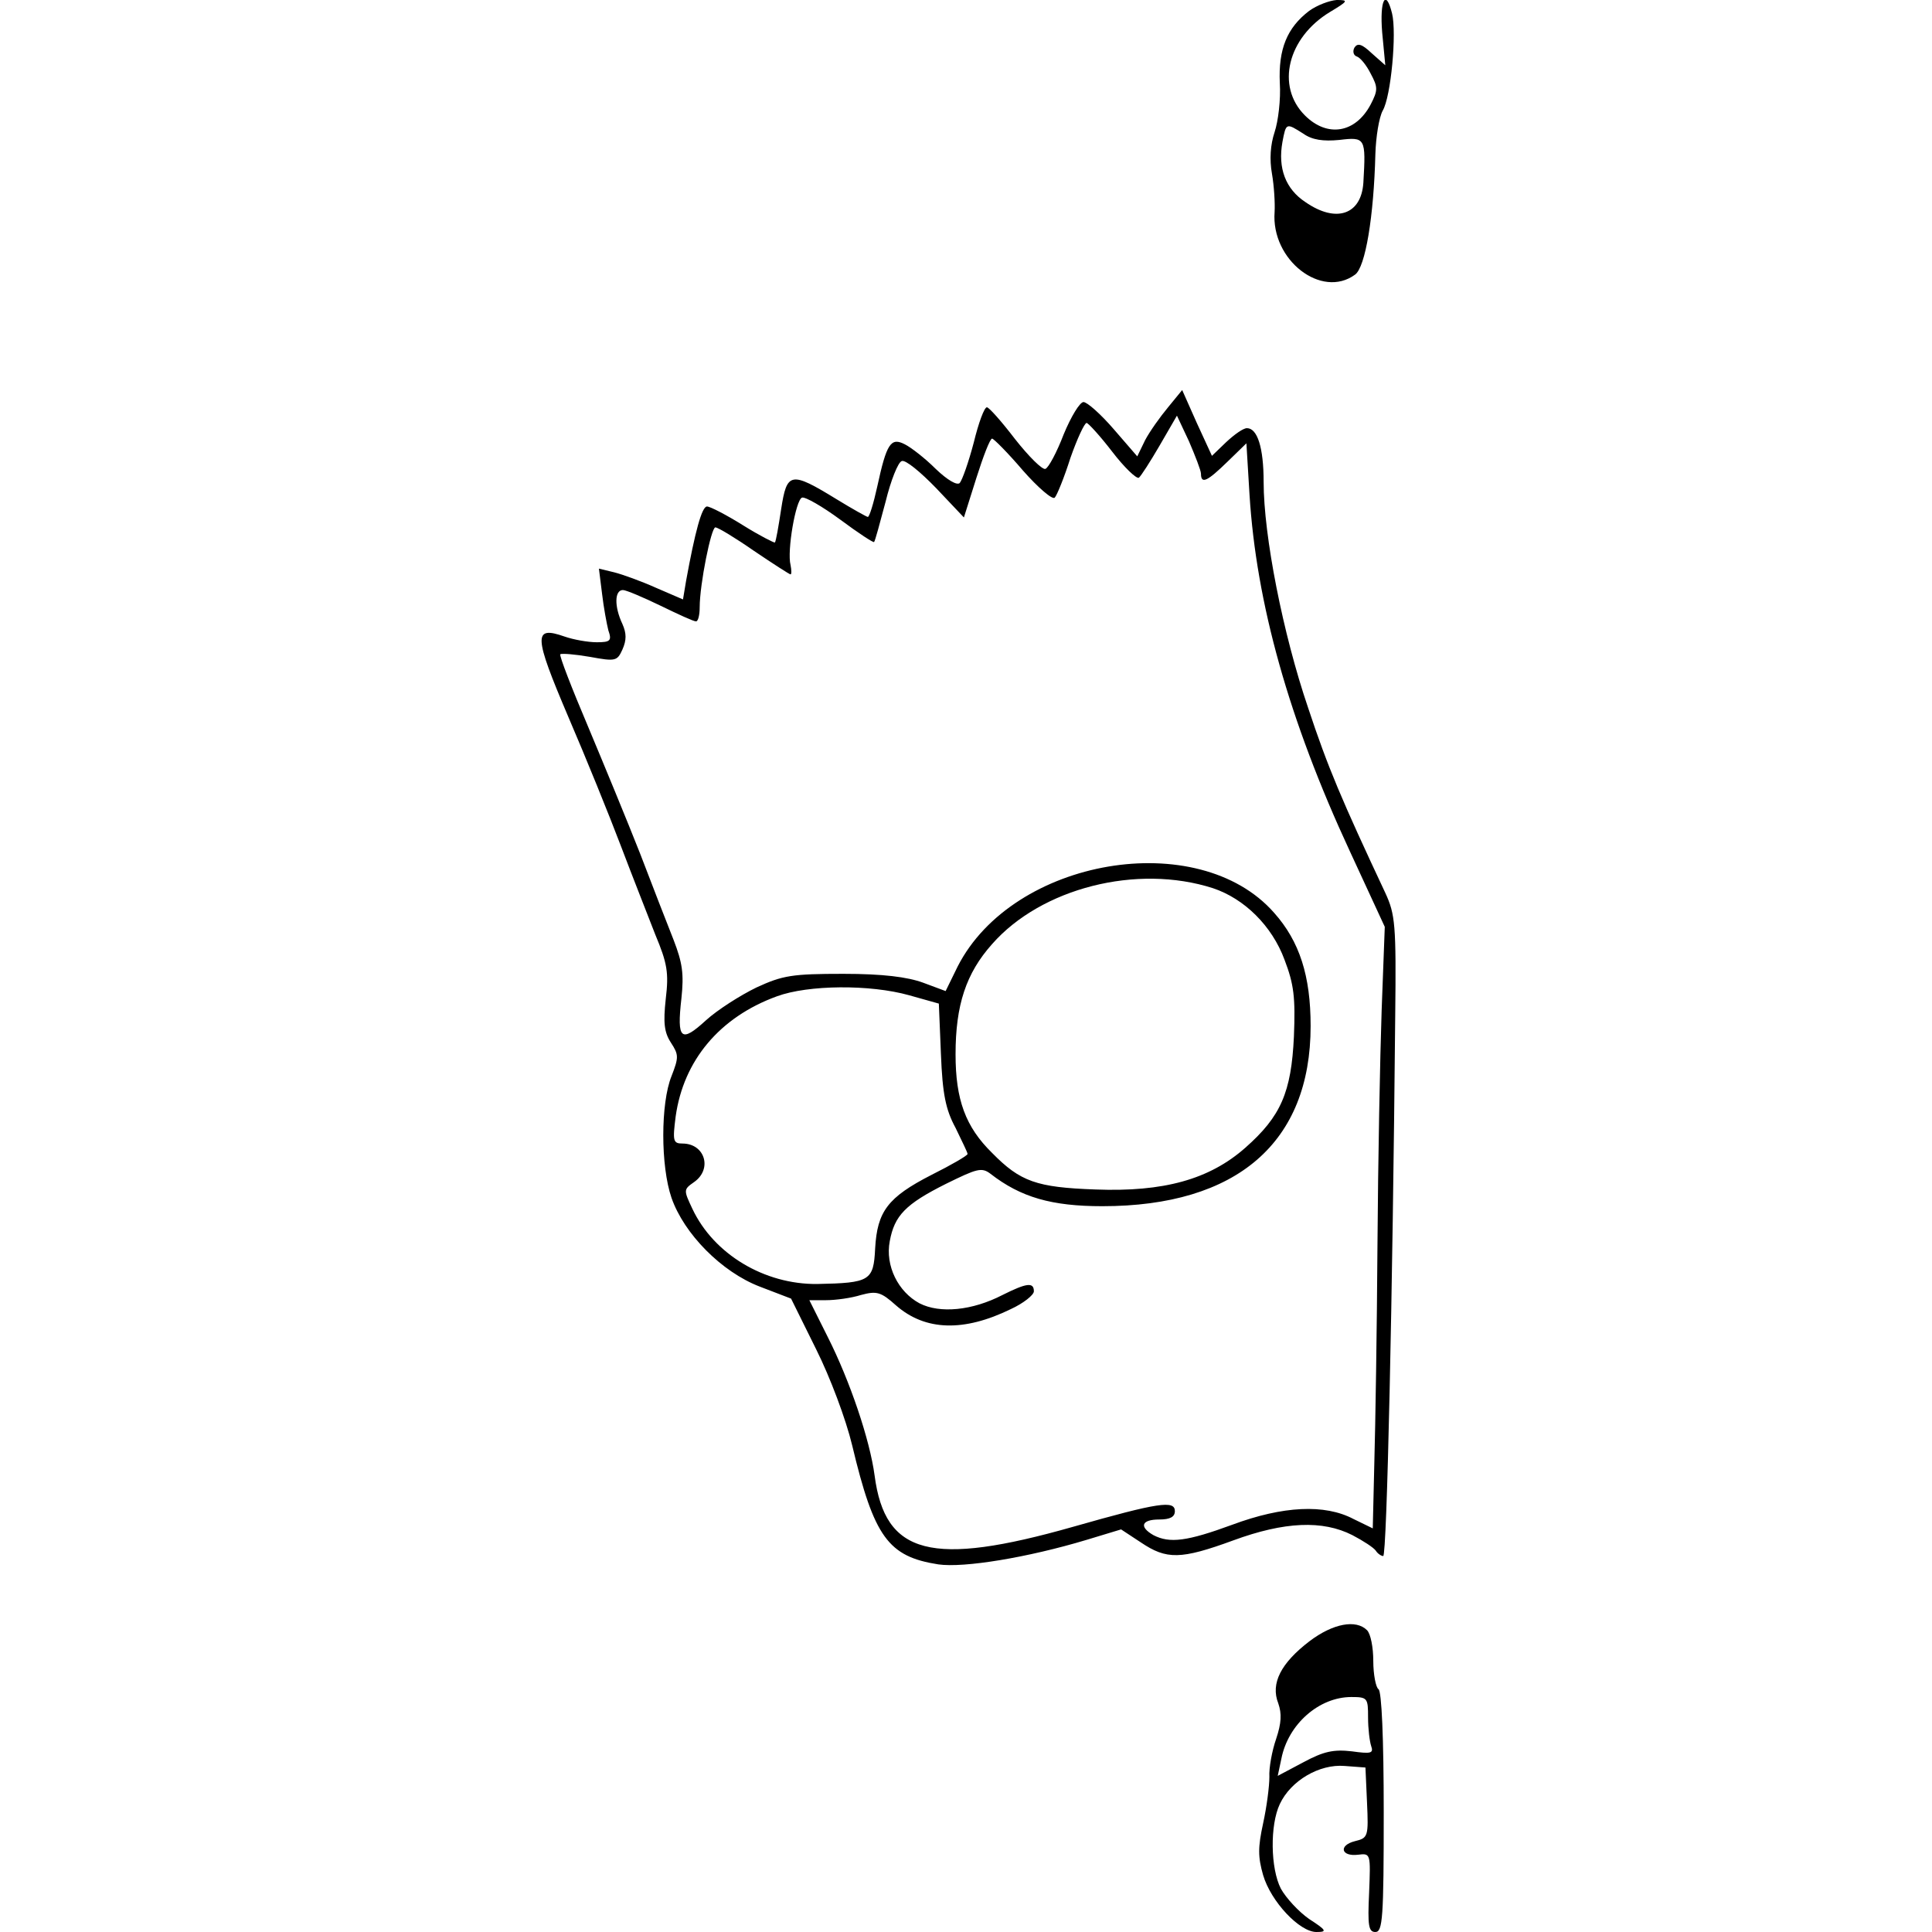 <?xml version="1.0" standalone="no"?>
<!DOCTYPE svg PUBLIC "-//W3C//DTD SVG 20010904//EN"
 "http://www.w3.org/TR/2001/REC-SVG-20010904/DTD/svg10.dtd">
<svg version="1.0" xmlns="http://www.w3.org/2000/svg"
 width="370pt" height="370pt" viewBox="0 0 370 370"
 preserveAspectRatio="xMidYMid meet">
<g transform="translate(0,370) scale(0.1,-0.1)"
fill="#000000" stroke="none">
<path d="M2507 3679 c-42 -32 -59 -73 -56 -138 2 -31 -3 -73 -10 -94 -8 -24
-10 -52 -5 -80 4 -23 6 -56 5 -73 -7 -92 90 -167 154 -120 20 14 36 112 39
231 1 33 7 70 14 83 16 27 27 149 18 186 -12 49 -24 26 -19 -36 l6 -63 -26 23
c-19 18 -27 20 -33 11 -4 -7 -2 -15 4 -17 7 -2 19 -17 27 -33 14 -26 14 -32 0
-59 -29 -55 -83 -64 -126 -21 -56 56 -33 149 48 198 35 21 36 23 13 23 -14 -1
-38 -10 -53 -21z m-11 -235 c17 -12 38 -15 69 -12 50 6 51 4 46 -82 -4 -61
-52 -78 -111 -37 -38 25 -53 65 -44 115 7 37 7 37 40 16z"/>
<path d="M2237 2920 c-15 -18 -35 -46 -44 -63 l-15 -31 -45 52 c-25 29 -51 52
-58 52 -7 0 -24 -28 -38 -62 -13 -34 -29 -64 -35 -66 -6 -2 -32 24 -58 57 -26
34 -50 61 -54 61 -5 0 -16 -30 -25 -67 -10 -38 -22 -72 -27 -78 -5 -5 -23 5
-46 27 -20 20 -47 41 -59 47 -27 14 -35 2 -53 -81 -7 -32 -15 -58 -18 -58 -2
0 -29 15 -60 34 -88 54 -95 52 -106 -19 -5 -33 -10 -62 -12 -64 -1 -1 -29 13
-61 33 -32 20 -63 36 -69 36 -10 0 -23 -49 -40 -142 l-6 -36 -51 22 c-29 13
-65 26 -81 30 l-29 7 6 -48 c3 -26 9 -58 12 -70 7 -20 4 -23 -22 -23 -17 0
-45 5 -62 11 -60 21 -59 2 7 -153 34 -79 79 -190 101 -248 22 -58 52 -134 66
-170 23 -55 26 -73 20 -123 -5 -46 -3 -64 10 -84 15 -23 15 -28 1 -64 -21 -52
-21 -172 0 -233 24 -69 96 -142 169 -170 l60 -23 48 -97 c27 -54 57 -134 69
-184 42 -176 69 -213 165 -228 49 -7 171 13 284 47 l66 20 38 -25 c49 -33 76
-33 177 4 98 36 171 39 228 10 21 -11 41 -24 45 -30 3 -5 10 -10 14 -10 7 0
18 491 23 1035 2 174 0 194 -19 235 -83 177 -110 240 -148 355 -48 141 -85
329 -85 432 0 66 -12 103 -32 103 -7 0 -24 -12 -40 -27 l-27 -26 -29 63 -28
63 -27 -33z m63 -127 c0 -21 12 -15 51 23 l36 35 6 -99 c13 -207 75 -430 192
-682 l67 -145 -6 -160 c-3 -88 -7 -290 -8 -450 -1 -159 -4 -347 -6 -416 l-3
-126 -37 18 c-55 29 -135 25 -232 -11 -87 -32 -120 -36 -151 -20 -28 16 -23
30 11 30 21 0 30 5 30 16 0 21 -30 17 -195 -30 -271 -77 -360 -54 -380 98 -9
68 -47 181 -90 266 l-35 70 32 0 c18 0 48 4 67 10 30 8 38 6 67 -20 56 -49
130 -51 220 -7 24 11 44 27 44 34 0 18 -14 16 -60 -7 -58 -30 -120 -36 -159
-16 -41 22 -66 72 -57 119 9 49 30 71 108 110 59 29 68 32 85 19 58 -45 117
-62 214 -62 258 0 399 122 399 345 0 96 -21 162 -70 217 -145 165 -500 105
-606 -103 l-23 -47 -43 16 c-30 11 -77 17 -153 17 -98 0 -116 -3 -166 -26 -31
-15 -75 -43 -97 -63 -48 -44 -56 -37 -47 42 5 47 2 68 -15 112 -12 30 -41 105
-64 165 -24 61 -69 170 -100 244 -31 73 -55 135 -53 138 3 2 28 0 57 -5 49 -9
52 -8 62 14 8 18 8 31 0 49 -16 34 -15 65 1 65 6 0 39 -14 72 -30 33 -16 63
-30 68 -30 4 0 7 12 7 27 0 44 22 153 30 153 5 0 38 -20 74 -45 37 -25 68 -45
70 -45 2 0 2 8 0 18 -7 27 10 125 22 129 6 2 39 -17 73 -42 35 -26 64 -45 65
-43 2 2 11 36 22 77 10 41 24 76 31 78 7 3 36 -21 66 -52 l53 -56 24 76 c13
41 26 75 30 75 3 0 30 -27 59 -61 29 -33 57 -57 61 -52 4 4 18 38 30 76 13 37
27 67 31 67 3 0 26 -25 49 -55 23 -30 46 -52 51 -50 4 3 22 31 40 62 l33 57
23 -49 c12 -28 23 -56 23 -62z m23 -794 c60 -20 113 -72 137 -137 18 -47 21
-72 18 -147 -5 -107 -25 -153 -93 -213 -69 -61 -157 -85 -287 -80 -113 4 -144
15 -198 70 -51 50 -70 102 -70 189 0 94 20 155 70 211 94 107 277 154 423 107z
m-582 -205 l57 -16 4 -97 c3 -76 9 -106 28 -141 12 -25 23 -47 23 -50 0 -3
-31 -21 -69 -40 -84 -43 -104 -70 -108 -141 -3 -62 -10 -66 -111 -68 -101 -1
-198 57 -239 144 -17 36 -17 37 3 51 36 25 21 74 -22 74 -18 0 -19 5 -13 52
15 107 84 190 194 230 60 22 178 23 253 2z"/>
<path d="M2508 557 c-55 -42 -75 -81 -60 -119 7 -20 6 -38 -4 -68 -8 -23 -14
-56 -13 -73 0 -18 -5 -57 -12 -89 -10 -46 -10 -64 0 -99 15 -51 70 -109 102
-109 21 0 20 3 -14 25 -20 14 -44 40 -54 58 -20 39 -21 122 -2 162 21 45 76
77 124 73 l40 -3 3 -67 c3 -65 2 -68 -23 -74 -32 -8 -27 -30 6 -26 24 3 24 2
21 -73 -3 -63 -1 -75 12 -75 14 0 16 27 16 229 0 143 -4 232 -10 236 -5 3 -10
28 -10 54 0 26 -5 52 -12 59 -21 21 -65 13 -110 -21z m112 -146 c0 -22 3 -46
6 -55 5 -14 -1 -15 -37 -10 -35 4 -54 0 -93 -21 l-49 -26 7 33 c13 66 72 118
134 118 31 0 32 -2 32 -39z"/>
</g>
</svg>
